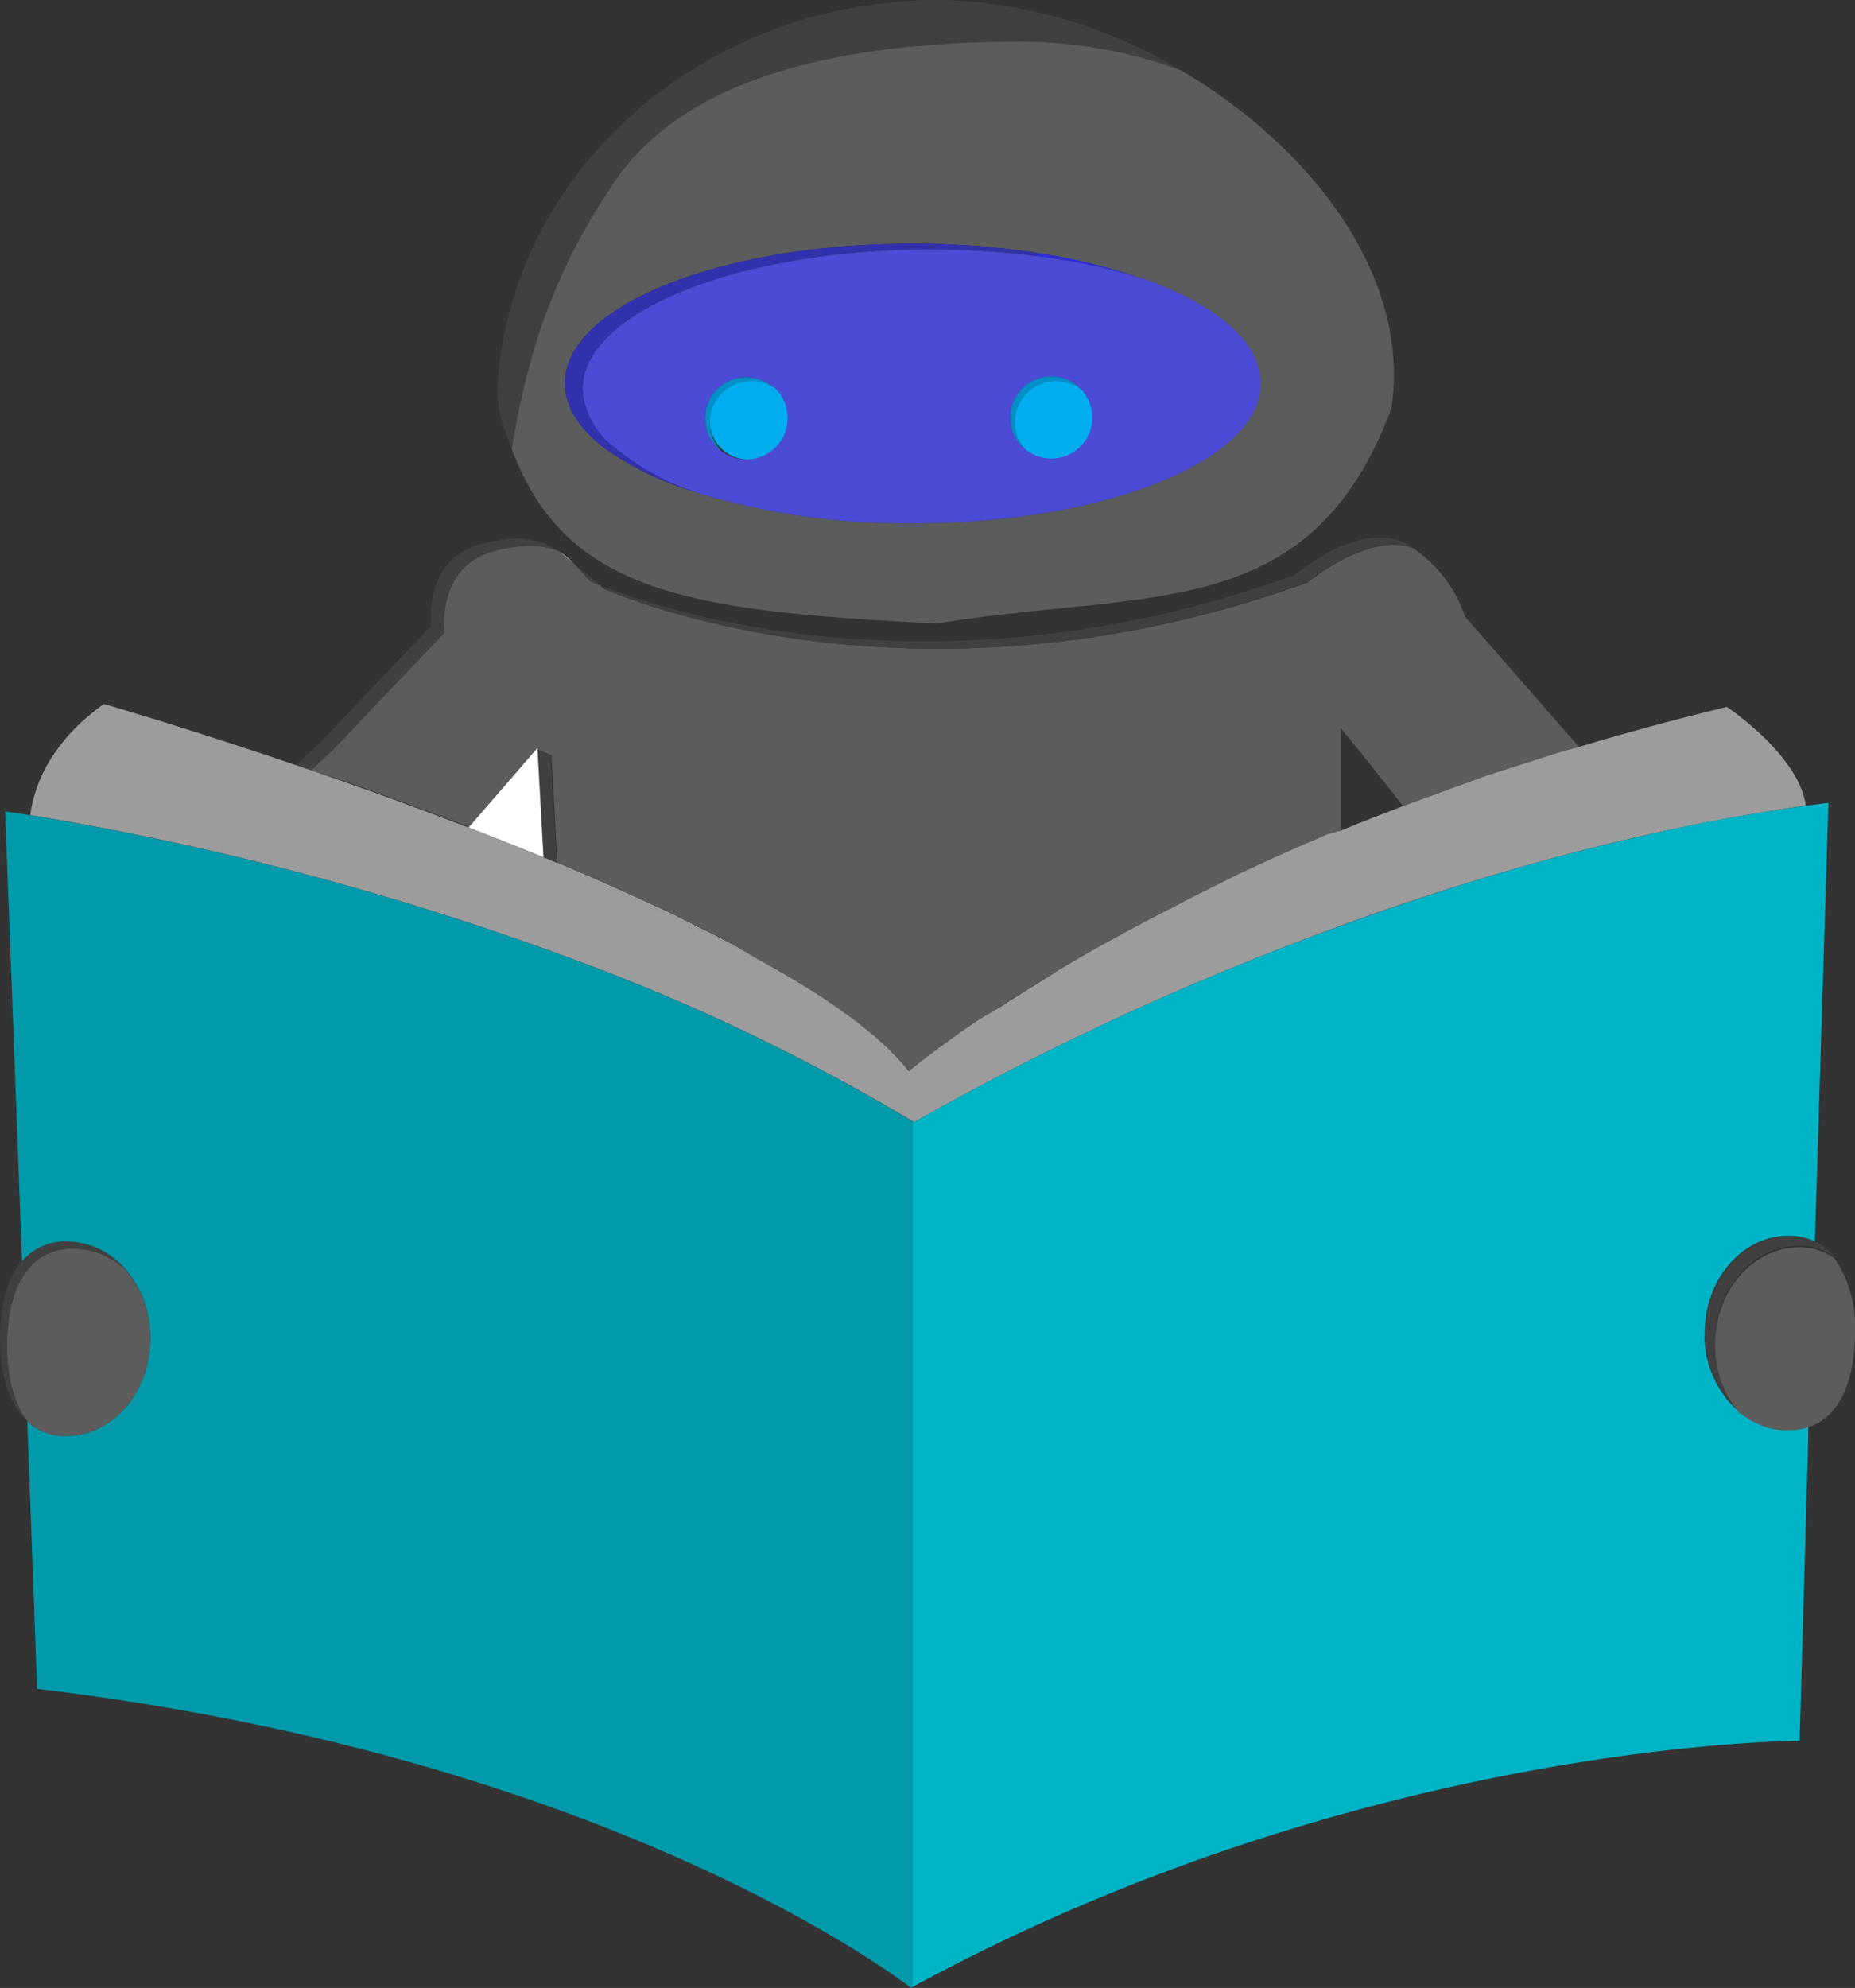 <svg xmlns="http://www.w3.org/2000/svg" viewBox="0 0 163.11 174.72"><rect x="0" y="0" width="163.11" height="174.72" fill="#333333" stroke="none"/><defs><style>.cls-1{fill:#fff;}.cls-2{fill:#404040;}.cls-3{fill:#5c5c5c;}.cls-4{fill:#2c2cde;}.cls-5{fill:#00aeef;}.cls-6{fill:#9c9c9c;}.cls-7{fill:#00b4c7;}.cls-8{fill:#009aab;}.cls-9{fill:#3131ad;}.cls-10{fill:#4b4bd6;}.cls-11{fill:#0090c7;}</style></defs><title>Asset 2</title><g id="Layer_2" data-name="Layer 2"><g id="Layer_1-2" data-name="Layer 1"><path class="cls-1" d="M96.06,36.7a3.62,3.62,0,0,1-5.91,2.79h0a3.55,3.55,0,0,1-.92-2.39,3.62,3.62,0,0,1,5.91-2.79,0,0,0,0,1,0,0A3.59,3.59,0,0,1,96.06,36.7Z"/><path class="cls-2" d="M83,0C62-.22,44.86,15,43.74,34a9.67,9.67,0,0,0,.79,4.18c.14.45.29.89.45,1.31,1.3-7.73,3.43-15.25,9.09-23.52C60.7,6.21,75.26,3.66,89.81,3.66a41.14,41.14,0,0,1,14,2.51A43.18,43.18,0,0,0,83,0Zm8.46,22.26-.5.22a55,55,0,0,1,9.56,2A49.62,49.62,0,0,0,91.46,22.26Z"/><path class="cls-3" d="M138.84,65.65c-1.14.34-2.27.69-3.37,1l-1.53.49-3.13,1-2.75,1c-1.43.51-2.82,1-4.18,1.53h0l-.49.18-4.33-5.44L117.9,64v9l-1.07.44-1,.44c-.86.37-1.71.73-2.54,1.1s-1.49.65-2.21,1-1.44.65-2.14,1l-2,1c-.68.32-1.34.65-2,1l-1.92,1-.3.15c-1.14.58-2.23,1.16-3.29,1.73l-.85.46-.84.46c-1.14.63-2.23,1.25-3.26,1.85L93,85.32l-1.8,1.09-1.15.71c-.75.47-1.46.92-2.12,1.36h0l-1.87,1.25-.21.14-.7.49c-.23.15-.45.31-.66.46-1.29.9-2.32,1.67-3.1,2.27l-.26.2-.27.21-.36.29L80,94.2c-2.49-3.12-7-6.31-12.46-9.39l-1.11-.62,0,0-.13-.07s0,0,0,0c-1.59-.9-3.27-1.78-5-2.65-.36-.19-.72-.37-1.09-.54-1.08-.54-2.19-1.07-3.32-1.59l-1.61-.73-1.69-.76-2.28-1-2.13-.91-.17-.07-.52-9.48L47.3,65.9l.08,1.63,0,0-.1-1.86-6.06,7-3.6-1.36-1.78-.66-.56-.21-1.19-.43-1.73-.62-1.65-.59L27.34,67.7l2-1.87,9.71-10.21s-.69-5.79,4.25-7.15c2.56-.71,4.39-.63,5.91,0l1.19,1a21,21,0,0,1,1.45,1.59s.32.15.94.39l.21.25S79.73,64,115,51.19c0,0,5.36-4.48,9.26-3h0a11.7,11.7,0,0,1,4.56,6Z"/><path class="cls-2" d="M49.21,48.5c-1.52-.66-3.35-.74-5.91,0-4.94,1.36-4.25,7.15-4.25,7.15L29.34,65.83l-2,1.87L26,67.24l2.19-2L37.9,55s-.69-5.79,4.25-7.15C45.39,46.94,47.45,47.29,49.21,48.5Z"/><path class="cls-2" d="M48.93,75.82l-1.14-.47-.41-7.82L47.3,65.9l1.11.44Z"/><path class="cls-1" d="M50.4,49.48l-1.19-1A9.65,9.65,0,0,1,50.4,49.48Z"/><path class="cls-2" d="M124.22,48.15c-3.9-1.44-9.26,3-9.26,3C79.73,64,53,51.71,53,51.71l-.21-.25c5,2,29.65,10.46,61-.91,0,0,6.3-5.27,10.21-2.55Z"/><path class="cls-1" d="M47.79,75.35c-1.77-.73-3.55-1.44-5.32-2.12l-1.27-.5,6.06-7,.1,1.86Z"/><path class="cls-1" d="M66.23,84.06A178.7,178.7,0,0,0,48.94,76v-.17l.17.07,2.13.91,2.28,1,1.69.76,1.61.73c1.13.52,2.24,1,3.32,1.59.37.17.73.35,1.09.54C63,82.28,64.64,83.16,66.23,84.06Z"/><path class="cls-2" d="M52.79,51.46c-.62-.24-.94-.39-.94-.39a21,21,0,0,0-1.45-1.59Z"/><path class="cls-4" d="M100.52,24.49a55,55,0,0,0-9.56-2l.5-.22A49.62,49.62,0,0,1,100.52,24.49Z"/><path class="cls-4" d="M96.06,36.7a3.62,3.62,0,0,1-5.91,2.79h0a3.55,3.55,0,0,1-.92-2.39,3.62,3.62,0,0,1,5.91-2.79,0,0,0,0,1,0,0A3.59,3.59,0,0,1,96.06,36.7Z"/><path class="cls-4" d="M96.06,36.7a3.62,3.62,0,0,1-5.91,2.79h0a3.55,3.55,0,0,1-.92-2.39,3.62,3.62,0,0,1,5.91-2.79,0,0,0,0,1,0,0A3.59,3.59,0,0,1,96.06,36.7Z"/><path class="cls-5" d="M96.06,36.7a3.62,3.62,0,0,1-5.91,2.79h0a3.55,3.55,0,0,1-.92-2.39,3.62,3.62,0,0,1,5.91-2.79,0,0,0,0,1,0,0A3.59,3.59,0,0,1,96.06,36.7Z"/><path class="cls-5" d="M96.06,36.7a3.62,3.62,0,0,1-5.91,2.79h0a3.55,3.55,0,0,1-.92-2.39,3.62,3.62,0,0,1,5.91-2.79,0,0,0,0,1,0,0A3.59,3.59,0,0,1,96.06,36.7Z"/><path class="cls-6" d="M158.79,70.81c-4.51.64-9,1.46-13.32,2.42-5.76,1.27-11.36,2.79-16.68,4.45-5.92,1.84-11.5,3.84-16.64,5.86a249.38,249.38,0,0,0-30,14.09c-1.16.64-1.77,1-1.77,1l-.12-.07a176.71,176.71,0,0,0-28.6-13.78,257.56,257.56,0,0,0-49-13.14C3,69.1,4.35,65.31,9.13,61.87c0,0,7.11,2.05,16.87,5.37l1.34.46,3.35,1.16,1.65.59,1.73.62,1.19.43.56.21,1.78.66,3.6,1.36,1.27.5c1.77.68,3.55,1.39,5.32,2.12l1.14.47V76a178.7,178.7,0,0,1,17.29,8.07l0,0,.13.07,0,0,1.11.62c5.5,3.08,10,6.27,12.46,9.39l.51-.41.36-.29.27-.21.26-.2c.78-.6,1.81-1.37,3.1-2.27.21-.15.43-.31.66-.46l.7-.49.21-.14L88,88.48h0c.66-.44,1.37-.89,2.12-1.36l1.15-.71L93,85.32l1.34-.79c1-.6,2.12-1.22,3.26-1.85l.84-.46.85-.46c1.06-.57,2.15-1.15,3.29-1.73l.3-.15,1.92-1c.66-.33,1.32-.66,2-1l2-1c.7-.33,1.41-.66,2.14-1s1.46-.66,2.21-1,1.68-.73,2.54-1.1l1-.44L117.9,73l1.15-.47c1.4-.56,2.85-1.12,4.33-1.68l.49-.18h0c1.36-.51,2.75-1,4.18-1.53l2.75-1,3.13-1,1.53-.49c1.1-.35,2.23-.7,3.37-1l.47-.14c4-1.19,8.15-2.32,12.54-3.38,0,0,6.13,4.08,6.9,8.42A2,2,0,0,1,158.79,70.81Z"/><path class="cls-6" d="M66.23,84.06A178.7,178.7,0,0,0,48.94,76v-.17l.17.07,2.13.91,2.28,1,1.69.76,1.61.73c1.13.52,2.24,1,3.32,1.59.37.17.73.35,1.09.54C63,82.28,64.64,83.16,66.23,84.06Z"/><path class="cls-2" d="M161.32,110.49a4.4,4.4,0,0,0-.83-.51,5.22,5.22,0,0,0-2.3-.49c-4.09,0-7.4,3.83-7.4,8.55a9.26,9.26,0,0,0,2.13,6,.12.12,0,0,0,0,0l-.32-.29c-.11-.1-.21-.21-.31-.32a7.22,7.22,0,0,1-.56-.68l-.13-.18c-.06-.09-.12-.18-.17-.27s-.16-.24-.24-.37-.24-.44-.35-.67-.17-.39-.25-.59l-.09-.24c-.08-.23-.15-.46-.22-.7s-.13-.54-.18-.82a7.9,7.9,0,0,1-.11-.85,8.19,8.19,0,0,1,0-.87c0-4.72,3.31-8.55,7.4-8.55a5.22,5.22,0,0,1,2.3.49A4.59,4.59,0,0,1,161.32,110.49Z"/><path class="cls-7" d="M149.9,117.15a8.19,8.19,0,0,0,0,.87,7.9,7.9,0,0,0,.11.85c0,.28.11.55.18.82s.14.47.22.7l.09.24c.08.2.16.4.25.59s.22.45.35.67a2.92,2.92,0,0,0,.24.37c.05.09.11.18.17.27l.13.18a7.22,7.22,0,0,0,.56.68c.1.11.2.22.31.32l.32.29a.12.12,0,0,1,0,0l0,0a1,1,0,0,1,.17.13l.05,0,.28.21a6.73,6.73,0,0,0,1,.57l.51.22a4.35,4.35,0,0,0,.61.2,3.37,3.37,0,0,0,.48.12l.15,0,.52.07a6.08,6.08,0,0,0,.61,0,5.33,5.33,0,0,0,1.79-.29l0,1.12L158.24,153s-38.22,0-78,21.63V98.57l.12.07s.61-.37,1.77-1a249.38,249.38,0,0,1,30-14.09c5.14-2,10.72-4,16.64-5.86,5.32-1.66,10.92-3.18,16.68-4.45,4.35-1,8.81-1.78,13.32-2.42l2-.26-1.19,38.54a5.22,5.22,0,0,0-2.3-.49C153.21,108.6,149.9,112.43,149.9,117.15Z"/><path class="cls-3" d="M163.11,117.09c0,4-1.21,7.34-4,8.32a5.33,5.33,0,0,1-1.79.29,6.08,6.08,0,0,1-.61,0l-.52-.07-.15,0a3.37,3.37,0,0,1-.48-.12,4.35,4.35,0,0,1-.61-.2l-.51-.22a6.73,6.73,0,0,1-1-.57l-.28-.21-.05,0a1,1,0,0,0-.17-.13l0,0a9.26,9.26,0,0,1-2.13-6c0-4.72,3.31-8.55,7.4-8.55a5.22,5.22,0,0,1,2.3.49,4.4,4.4,0,0,1,.83.51h0A10.75,10.75,0,0,1,163.11,117.09Z"/><path class="cls-2" d="M11,111.51a6.77,6.77,0,0,0-4.5-1.76,4.94,4.94,0,0,0-3.92,1.74c-1.3,1.55-1.89,4-1.89,6.75s.6,5.27,1.93,6.84l-.17-.14C.74,123.43,0,120.69,0,117.6c0-2.77.59-5.2,1.89-6.75a4.94,4.94,0,0,1,3.92-1.74A6.91,6.91,0,0,1,11,111.51Z"/><path class="cls-8" d="M80.24,98.57v76.08l-.13.07S54.58,154.55,3.26,148.43L2.4,124.94l.17.14a4.78,4.78,0,0,0,3.24,1.13c4.09,0,7.4-3.83,7.4-8.55A9.19,9.19,0,0,0,11,111.51a6.91,6.91,0,0,0-5.14-2.4,4.94,4.94,0,0,0-3.92,1.74L.45,71.32s.78.1,2.21.33a257.56,257.56,0,0,1,49,13.14A176.71,176.71,0,0,1,80.24,98.57Z"/><path class="cls-3" d="M13.21,117.66c0,4.72-3.31,8.55-7.4,8.55a4.78,4.78,0,0,1-3.24-1.13C1.24,123.51.64,121,.64,118.24s.59-5.2,1.89-6.75a4.94,4.94,0,0,1,3.92-1.74,6.77,6.77,0,0,1,4.5,1.76A9.19,9.19,0,0,1,13.21,117.66Z"/><path class="cls-3" d="M112.57,12.74a47.22,47.22,0,0,0-8.75-6.57,41.14,41.14,0,0,0-14-2.51c-14.55,0-29.11,2.55-35.74,12.26C48.41,24.19,46.28,31.71,45,39.44a21.58,21.58,0,0,0,1.41,3.14c5.49,10.13,16.93,11.21,35.93,12.23,18.61-3.07,32.85.17,40-18.89C123.62,27.59,119.41,19.27,112.57,12.74ZM80.28,46A64,64,0,0,1,61.5,43.37l-.25-.09a26.89,26.89,0,0,1-8-3.82c-2.29-1.72-3.59-3.69-3.59-5.78,0-6.78,13.68-12.27,30.57-12.27a71.61,71.61,0,0,1,11.18.85,49.62,49.62,0,0,1,9.06,2.23c6.34,2.24,10.33,5.53,10.33,9.19C110.85,40.46,97.16,46,80.28,46Z"/><path class="cls-9" d="M91.46,22.26l-.5.22a74.21,74.21,0,0,0-9.15-.56c-16.88,0-30.57,5.49-30.57,12.27a6.84,6.84,0,0,0,2.65,5,22.82,22.82,0,0,0,7.36,4.09,26.89,26.89,0,0,1-8-3.82c-2.29-1.72-3.59-3.69-3.59-5.78,0-6.78,13.68-12.27,30.57-12.27A71.61,71.61,0,0,1,91.46,22.26Z"/><path class="cls-10" d="M100.52,24.49a55,55,0,0,0-9.56-2,74.21,74.21,0,0,0-9.15-.56c-16.88,0-30.57,5.49-30.57,12.27a6.84,6.84,0,0,0,2.65,5,22.82,22.82,0,0,0,7.36,4.09l.25.09A64,64,0,0,0,80.28,46c16.88,0,30.57-5.5,30.57-12.28C110.85,30,106.86,26.73,100.52,24.49ZM65.64,40.38A3.62,3.62,0,0,1,62,36.77a3.88,3.88,0,0,1,.26-1.37,3.62,3.62,0,0,1,3.35-2.24,3.65,3.65,0,0,1,2.58,1.08,3.61,3.61,0,0,1-2.58,6.14Zm26.81-.07a3.61,3.61,0,0,1-2.3-.82h0a3.61,3.61,0,0,1,2.31-6.39,3.56,3.56,0,0,1,2.68,1.21,0,0,0,0,1,0,0,3.6,3.6,0,0,1-2.69,6Z"/><path class="cls-11" d="M95.13,34.3a3.62,3.62,0,0,0-5.91,2.79,3.55,3.55,0,0,0,.92,2.39,3.61,3.61,0,0,1,2.31-6.39A3.56,3.56,0,0,1,95.13,34.3Z"/><path class="cls-11" d="M68.22,34.24a3.48,3.48,0,0,0-1.76-.71,3,3,0,0,0-.43,0,3.59,3.59,0,0,0-3.61,3.61,3.57,3.57,0,0,0,1,2.5A3.59,3.59,0,0,1,62,36.77a3.88,3.88,0,0,1,.26-1.37,3.62,3.62,0,0,1,3.35-2.24,3.65,3.65,0,0,1,2.58,1.08Z"/><path class="cls-5" d="M69.25,36.77a3.61,3.61,0,0,1-3.61,3.61,3.36,3.36,0,0,1-2.59-5.32,3.63,3.63,0,0,1,3-1.56,3,3,0,0,1,.43,0,3.48,3.48,0,0,1,1.76.71A3.6,3.6,0,0,1,69.25,36.77Z"/></g></g></svg>